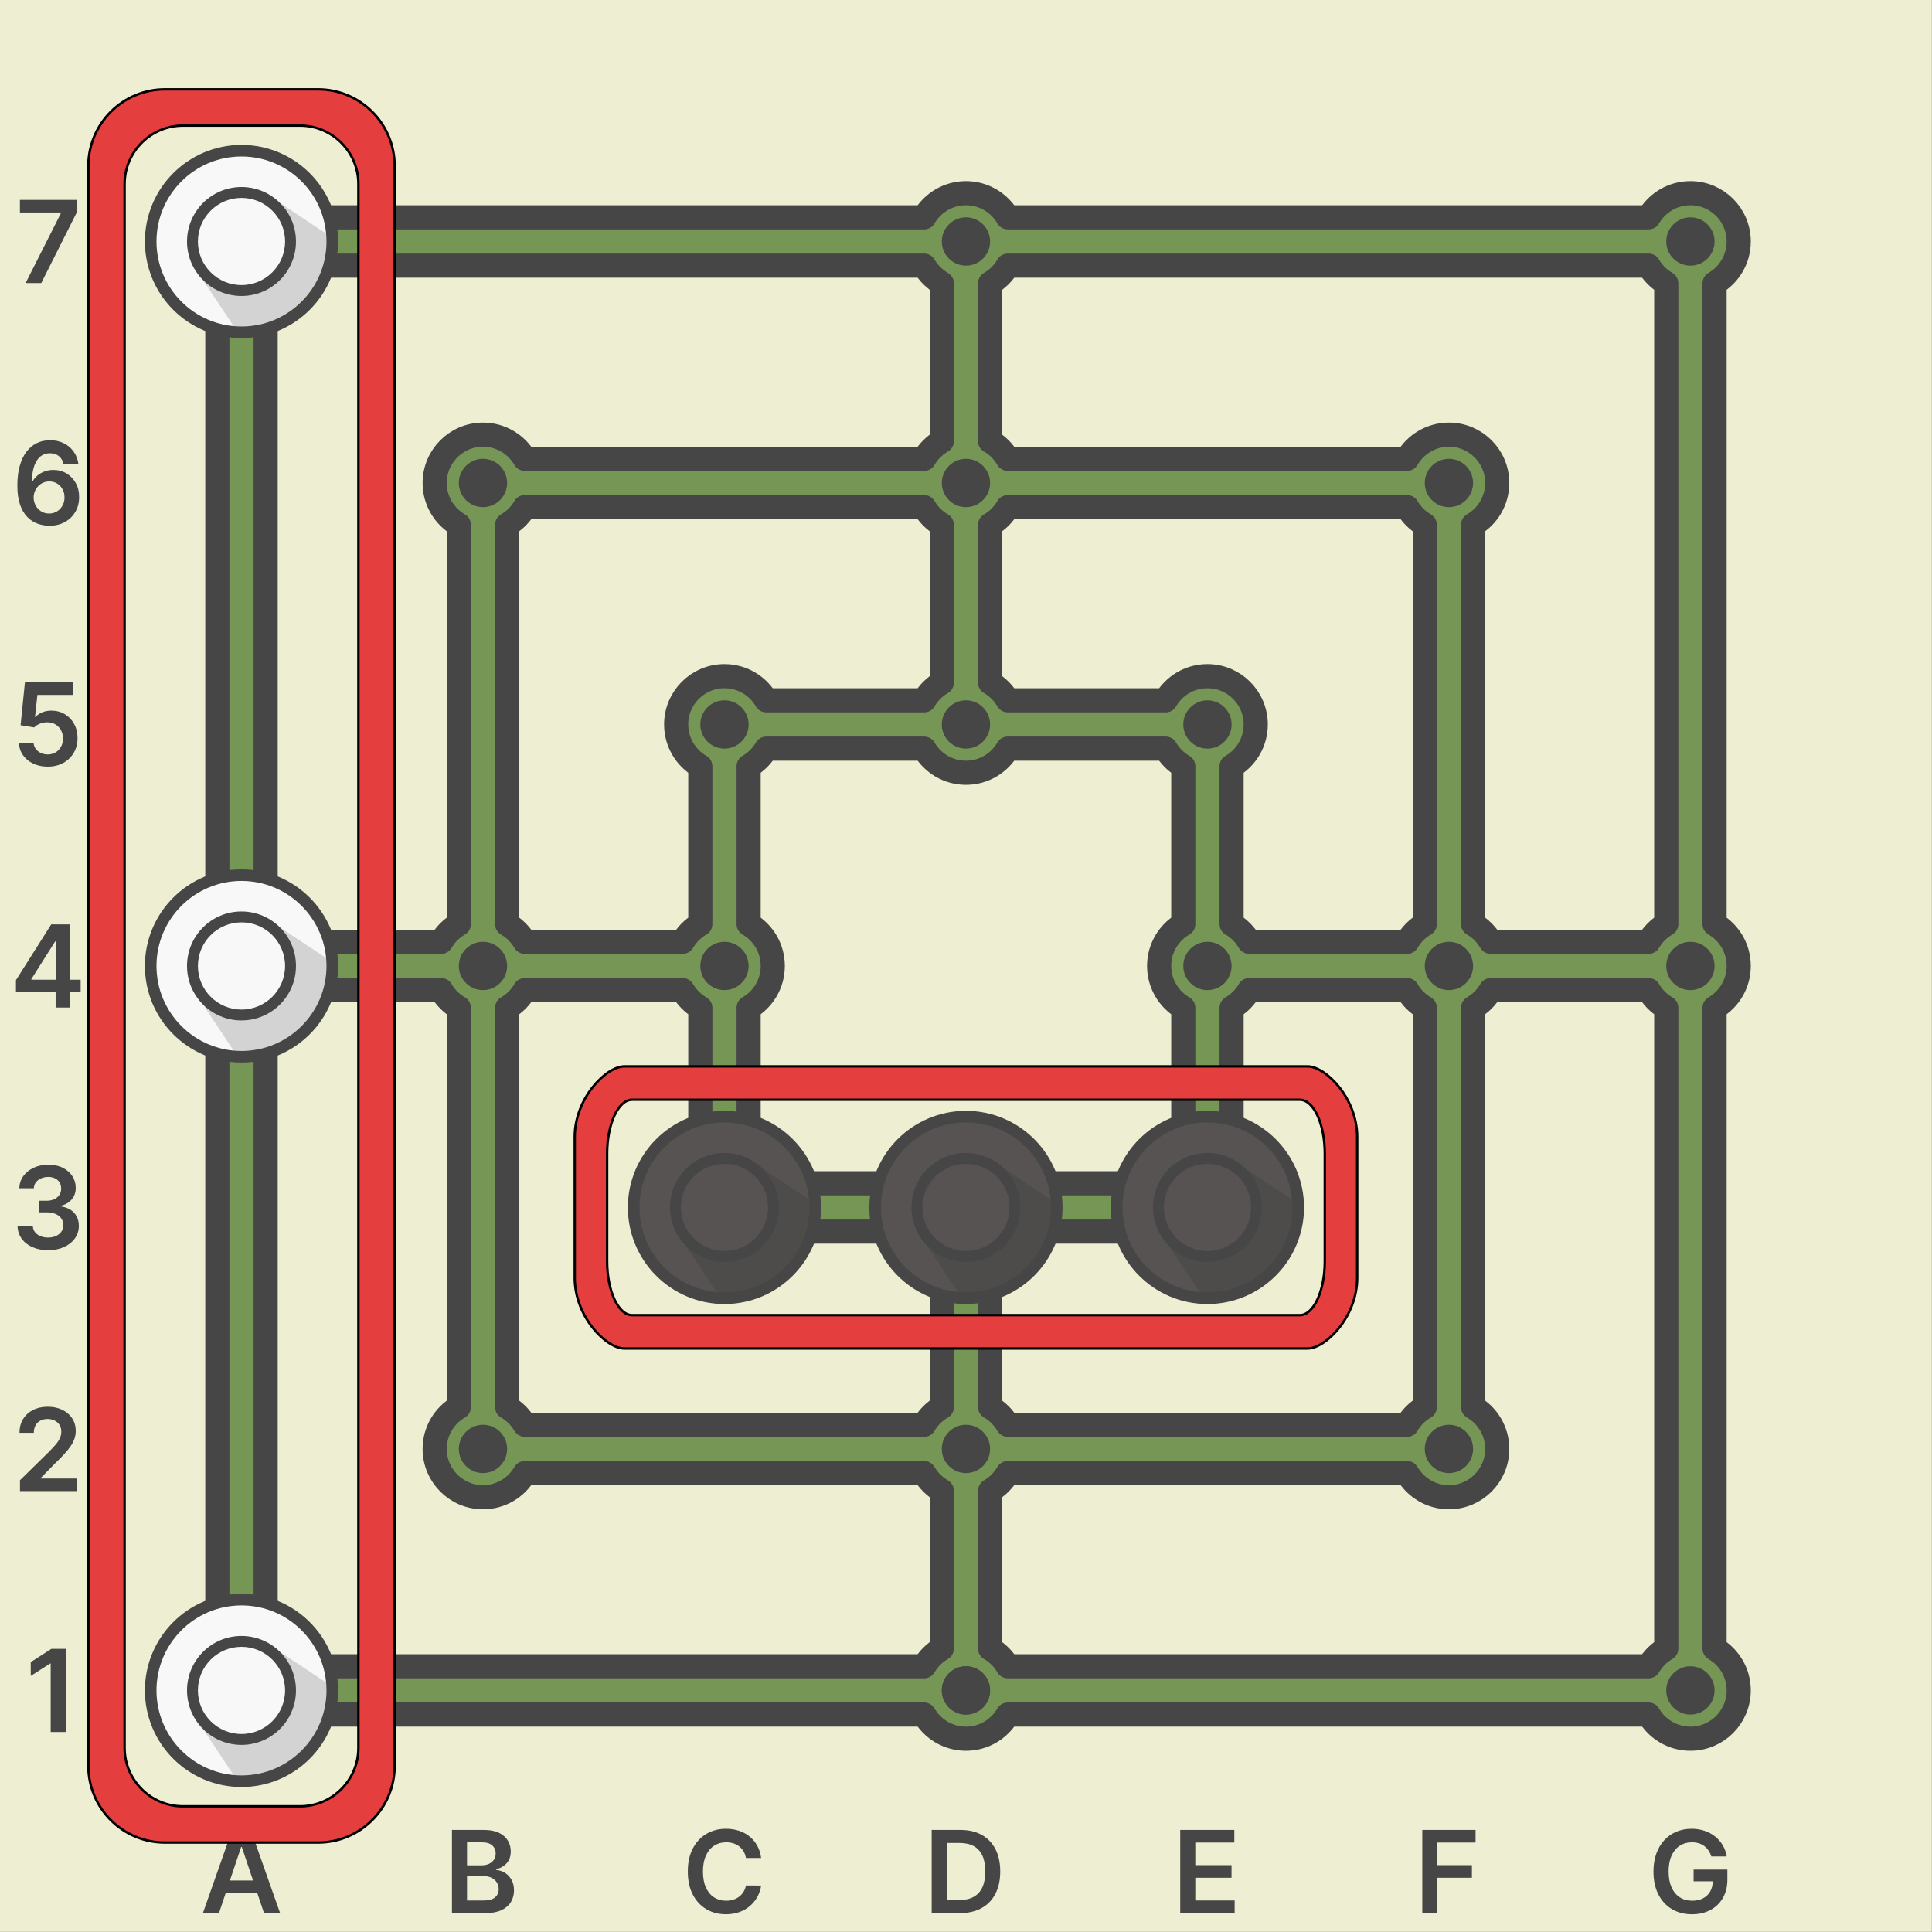 <?xml version="1.0" encoding="UTF-8" standalone="no"?><!DOCTYPE svg PUBLIC "-//W3C//DTD SVG 1.1//EN" "http://www.w3.org/Graphics/SVG/1.1/DTD/svg11.dtd"><svg width="100%" height="100%" viewBox="0 0 6667 6667" version="1.1" xmlns="http://www.w3.org/2000/svg" xmlns:xlink="http://www.w3.org/1999/xlink" xml:space="preserve" xmlns:serif="http://www.serif.com/" style="fill-rule:evenodd;clip-rule:evenodd;stroke-linecap:round;stroke-linejoin:round;stroke-miterlimit:1.5;"><rect x="0" y="0" width="6667" height="6667" fill="#333333" stroke="none"/><rect x="0" y="0" width="6666.67" height="6666.67" style="fill:#eeeed2;"/><path d="M3477.67,750l2211.32,0c28.83,-49.799 82.7,-83.333 144.339,-83.333c91.986,-0 166.667,74.68 166.667,166.666c-0,61.64 -33.534,115.509 -83.333,144.34l-0,2211.32c49.799,28.83 83.333,82.7 83.333,144.339c-0,61.64 -33.534,115.509 -83.333,144.34l-0,2211.32c49.799,28.83 83.333,82.7 83.333,144.339c-0,91.986 -74.681,166.667 -166.667,166.667c-61.639,0 -115.509,-33.534 -144.339,-83.333l-2211.32,-0c-28.831,49.799 -82.7,83.333 -144.34,83.333c-61.639,0 -115.509,-33.534 -144.339,-83.333l-2211.32,-0c-28.831,49.799 -82.7,83.333 -144.34,83.333c-91.986,0 -166.666,-74.681 -166.666,-166.667c-0,-61.639 33.534,-115.509 83.333,-144.339l-0,-2211.32c-49.799,-28.831 -83.333,-82.7 -83.333,-144.34c-0,-61.639 33.534,-115.509 83.333,-144.339l-0,-2211.32c-49.799,-28.831 -83.333,-82.7 -83.333,-144.34c-0,-91.986 74.68,-166.666 166.666,-166.666c61.64,-0 115.509,33.534 144.34,83.333l2211.32,-0c28.83,-49.799 82.7,-83.333 144.339,-83.333c61.64,-0 115.509,33.534 144.34,83.333Zm-1666.67,4333.33c-28.83,49.799 -82.7,83.334 -144.339,83.334c-91.986,-0 -166.667,-74.681 -166.667,-166.667c0,-61.64 33.534,-115.509 83.333,-144.339l0,-1377.99c-25.278,-14.635 -46.365,-35.72 -61.006,-61.006l-544.654,-0c-14.635,25.278 -35.72,46.365 -61.006,61.006l-0,2211.32c25.278,14.634 46.365,35.72 61.006,61.006l2211.32,0c14.634,-25.278 35.72,-46.365 61.006,-61.006l-0,-544.655c-25.278,-14.634 -46.365,-35.72 -61.006,-61.006l-1377.99,0Zm3333.33,-1666.67c-14.634,25.278 -35.72,46.365 -61.006,61.006l0,1377.99c49.799,28.83 83.334,82.699 83.334,144.339c-0,91.986 -74.681,166.667 -166.667,166.667c-61.64,-0 -115.509,-33.535 -144.339,-83.334l-1377.99,0c-14.635,25.278 -35.72,46.366 -61.006,61.006l-0,544.655c25.278,14.634 46.365,35.72 61.006,61.006l2211.32,0c14.634,-25.278 35.72,-46.365 61.006,-61.006l0,-2211.32c-25.278,-14.635 -46.365,-35.72 -61.006,-61.006l-544.655,-0Zm-833.333,-0c-14.634,25.278 -35.72,46.365 -61.006,61.006l0,544.654c49.799,28.831 83.333,82.7 83.333,144.34c0,91.986 -74.68,166.666 -166.666,166.666c-61.64,0 -115.509,-33.534 -144.34,-83.333l-544.654,0c-14.635,25.278 -35.72,46.365 -61.006,61.006l-0,544.655c25.278,14.634 46.365,35.72 61.006,61.006l1377.99,-0c14.634,-25.278 35.72,-46.366 61.006,-61.006l-0,-1377.99c-25.278,-14.635 -46.366,-35.72 -61.006,-61.006l-544.655,-0Zm-1666.67,833.333c-28.83,49.799 -82.699,83.333 -144.339,83.333c-91.986,0 -166.667,-74.68 -166.667,-166.666c0,-61.64 33.535,-115.509 83.334,-144.34l-0,-544.654c-25.278,-14.635 -46.366,-35.72 -61.006,-61.006l-544.655,-0c-14.634,25.278 -35.72,46.365 -61.006,61.006l0,1377.99c25.278,14.634 46.365,35.72 61.006,61.006l1377.99,-0c14.634,-25.278 35.72,-46.366 61.006,-61.006l0,-544.655c-25.278,-14.634 -46.365,-35.72 -61.006,-61.006l-544.655,0Zm1377.99,-1666.67c14.641,25.286 35.728,46.372 61.006,61.006l0,544.655c-49.799,28.83 -83.333,82.7 -83.333,144.339c0,61.64 33.534,115.509 83.333,144.34l0,544.654c-25.286,14.641 -46.371,35.728 -61.006,61.006l-544.654,0c-28.831,-49.799 -82.7,-83.333 -144.34,-83.333c-61.639,0 -115.509,33.534 -144.339,83.333l-544.655,0c-14.64,-25.286 -35.728,-46.371 -61.006,-61.006l0,-544.654c49.799,-28.831 83.334,-82.7 83.334,-144.34c-0,-61.639 -33.535,-115.509 -83.334,-144.339l0,-544.655c25.286,-14.64 46.372,-35.728 61.006,-61.006l544.655,0c28.83,49.799 82.7,83.334 144.339,83.334c61.64,-0 115.509,-33.535 144.34,-83.334l544.654,0Zm-772.327,-1061.01l0,-544.654c-25.278,-14.635 -46.365,-35.72 -61.006,-61.006l-2211.32,-0c-14.635,25.278 -35.72,46.365 -61.006,61.006l-0,2211.32c25.278,14.634 46.365,35.72 61.006,61.006l544.654,0c14.635,-25.278 35.72,-46.365 61.006,-61.006l0,-1377.99c-49.799,-28.83 -83.333,-82.7 -83.333,-144.339c0,-91.986 74.681,-166.667 166.667,-166.667c61.639,0 115.509,33.534 144.339,83.333l1377.99,0c14.634,-25.278 35.72,-46.365 61.006,-61.006Zm0,833.334l0,-544.655c-25.278,-14.634 -46.365,-35.72 -61.006,-61.006l-1377.99,0c-14.634,25.278 -35.72,46.365 -61.006,61.006l0,1377.99c25.278,14.634 46.365,35.72 61.006,61.006l544.655,0c14.634,-25.278 35.72,-46.365 61.006,-61.006l-0,-544.655c-49.799,-28.83 -83.334,-82.699 -83.334,-144.339c0,-91.986 74.681,-166.667 166.667,-166.667c61.64,0 115.509,33.535 144.339,83.334l544.655,-0c14.634,-25.278 35.72,-46.366 61.006,-61.006Zm1894.34,894.339l544.655,0c14.634,-25.278 35.72,-46.365 61.006,-61.006l0,-2211.32c-25.278,-14.635 -46.365,-35.72 -61.006,-61.006l-2211.32,-0c-14.635,25.278 -35.72,46.365 -61.006,61.006l-0,544.654c25.278,14.635 46.365,35.72 61.006,61.006l1377.99,0c28.83,-49.799 82.699,-83.333 144.339,-83.333c91.986,0 166.667,74.681 166.667,166.667c-0,61.639 -33.535,115.509 -83.334,144.339l0,1377.99c25.278,14.634 46.366,35.72 61.006,61.006Zm-833.333,0l544.655,0c14.634,-25.278 35.72,-46.365 61.006,-61.006l-0,-1377.99c-25.278,-14.634 -46.366,-35.72 -61.006,-61.006l-1377.99,0c-14.635,25.278 -35.72,46.365 -61.006,61.006l-0,544.655c25.278,14.634 46.365,35.72 61.006,61.006l544.654,-0c28.831,-49.799 82.7,-83.334 144.34,-83.334c91.986,0 166.666,74.681 166.666,166.667c0,61.64 -33.534,115.509 -83.333,144.339l0,544.655c25.278,14.634 46.365,35.72 61.006,61.006Z" style="fill:#769656;stroke:#464646;stroke-width:83.33px;"/><g><g><path d="M226.89,5689.83l0,287l-51.99,0l-0,-236.41l-1.682,-0l-67.125,42.882l-0,-47.647l71.329,-45.825l49.468,0Z" style="fill:#464646;fill-rule:nonzero;"/><path d="M68.931,5145.5l-0,-37.566l99.663,-97.701c9.532,-9.626 17.475,-18.176 23.83,-25.652c6.354,-7.476 11.12,-14.718 14.297,-21.727c3.178,-7.009 4.766,-14.485 4.766,-22.428c0,-9.064 -2.056,-16.844 -6.167,-23.339c-4.112,-6.494 -9.766,-11.517 -16.961,-15.068c-7.196,-3.551 -15.373,-5.327 -24.531,-5.327c-9.438,0 -17.708,1.939 -24.81,5.817c-7.103,3.879 -12.593,9.369 -16.471,16.471c-3.878,7.102 -5.817,15.559 -5.817,25.371l-49.481,0c-0,-18.222 4.158,-34.062 12.475,-47.519c8.317,-13.456 19.788,-23.876 34.413,-31.258c14.624,-7.383 31.422,-11.074 50.392,-11.074c19.251,0 36.165,3.598 50.743,10.793c14.578,7.196 25.909,17.055 33.992,29.577c8.083,12.522 12.125,26.82 12.125,42.893c-0,10.747 -2.056,21.306 -6.168,31.679c-4.111,10.373 -11.33,21.867 -21.657,34.483c-10.326,12.615 -24.787,27.894 -43.383,45.837l-49.481,50.322l-0,1.962l125.034,0l0,43.454l-196.803,0Z" style="fill:#464646;fill-rule:nonzero;"/><path d="M165.966,4314.17c-20.19,-0 -38.114,-3.459 -53.77,-10.376c-15.657,-6.917 -28.019,-16.544 -37.086,-28.883c-9.066,-12.338 -13.88,-26.593 -14.441,-42.764l52.719,0c0.467,7.759 3.037,14.512 7.711,20.261c4.674,5.748 10.89,10.211 18.648,13.39c7.758,3.178 16.451,4.767 26.079,4.767c10.282,-0 19.395,-1.8 27.341,-5.398c7.945,-3.599 14.161,-8.623 18.647,-15.073c4.487,-6.45 6.684,-13.881 6.59,-22.293c0.094,-8.693 -2.15,-16.358 -6.73,-22.994c-4.58,-6.637 -11.193,-11.825 -19.839,-15.564c-8.647,-3.739 -19.046,-5.608 -31.197,-5.608l-25.378,-0l0,-40.1l25.378,0c10.002,0 18.765,-1.729 26.289,-5.188c7.525,-3.458 13.437,-8.342 17.737,-14.651c4.299,-6.31 6.403,-13.624 6.309,-21.943c0.094,-8.132 -1.706,-15.213 -5.398,-21.242c-3.692,-6.029 -8.88,-10.726 -15.563,-14.091c-6.683,-3.365 -14.512,-5.047 -23.485,-5.047c-8.787,-0 -16.919,1.589 -24.397,4.767c-7.477,3.178 -13.506,7.688 -18.087,13.53c-4.58,5.842 -7.01,12.782 -7.29,20.821l-50.055,-0c0.374,-16.077 5.024,-30.215 13.951,-42.413c8.926,-12.198 20.867,-21.733 35.823,-28.603c14.956,-6.87 31.734,-10.305 50.335,-10.305c19.162,-0 35.824,3.575 49.985,10.726c14.161,7.15 25.121,16.755 32.879,28.813c7.758,12.058 11.637,25.377 11.637,39.959c0.094,16.171 -4.65,29.725 -14.231,40.661c-9.581,10.936 -22.13,18.087 -37.646,21.452l-0,2.243c20.19,2.804 35.683,10.259 46.479,22.364c10.796,12.104 16.148,27.13 16.054,45.077c0,16.077 -4.557,30.449 -13.67,43.114c-9.114,12.666 -21.639,22.597 -37.576,29.795c-15.937,7.197 -34.188,10.796 -54.752,10.796Z" style="fill:#464646;fill-rule:nonzero;"/><path d="M55.048,3423.58l-0,-41.34l121.779,-192.408l34.473,0l0,58.858l-21.02,-0l-81.98,129.906l-0,2.243l169.986,-0l-0,42.741l-223.238,0Zm136.913,53.252l0,-65.864l0.561,-18.498l-0,-202.638l49.048,0l-0,287l-49.609,0Z" style="fill:#464646;fill-rule:nonzero;"/><path d="M164.529,2645.5c-18.69,-0 -35.417,-3.528 -50.182,-10.583c-14.765,-7.055 -26.469,-16.751 -35.113,-29.086c-8.644,-12.335 -13.247,-26.446 -13.808,-42.332l50.463,-0c0.934,11.774 6.027,21.376 15.279,28.805c9.251,7.429 20.372,11.144 33.361,11.144c10.186,-0 19.251,-2.336 27.194,-7.009c7.943,-4.672 14.204,-11.167 18.783,-19.484c4.579,-8.317 6.822,-17.802 6.728,-28.455c0.094,-10.84 -2.196,-20.465 -6.868,-28.876c-4.673,-8.41 -11.074,-15.022 -19.204,-19.834c-8.13,-4.813 -17.475,-7.219 -28.035,-7.219c-8.597,-0.094 -17.054,1.495 -25.371,4.766c-8.317,3.27 -14.905,7.569 -19.765,12.896l-46.958,-7.71l14.999,-148.023l166.526,0l-0,43.454l-123.493,-0l-8.27,76.114l1.682,-0c5.327,-6.261 12.849,-11.471 22.568,-15.629c9.719,-4.159 20.372,-6.238 31.96,-6.238c17.381,-0 32.894,4.088 46.537,12.265c13.644,8.177 24.39,19.414 32.24,33.712c7.85,14.297 11.775,30.651 11.775,49.06c-0,18.971 -4.369,35.861 -13.107,50.673c-8.737,14.812 -20.839,26.446 -36.305,34.903c-15.465,8.457 -33.338,12.686 -53.616,12.686Z" style="fill:#464646;fill-rule:nonzero;"/><path d="M169.576,1814.16c-13.74,-0.093 -27.153,-2.5 -40.24,-7.221c-13.086,-4.72 -24.863,-12.431 -35.332,-23.134c-10.469,-10.703 -18.788,-24.957 -24.957,-42.764c-6.169,-17.806 -9.207,-39.889 -9.114,-66.248c0,-24.583 2.618,-46.502 7.852,-65.758c5.234,-19.255 12.759,-35.543 22.574,-48.862c9.814,-13.32 21.662,-23.485 35.542,-30.496c13.881,-7.01 29.421,-10.515 46.62,-10.515c18.04,-0 34.047,3.552 48.021,10.656c13.974,7.103 25.261,16.801 33.86,29.093c8.6,12.291 13.928,26.149 15.984,41.572l-51.176,-0c-2.617,-11.03 -7.968,-19.84 -16.054,-26.43c-8.085,-6.59 -18.297,-9.884 -30.635,-9.884c-19.91,-0 -35.216,8.646 -45.919,25.938c-10.702,17.292 -16.1,41.034 -16.194,71.226l1.963,-0c4.58,-8.226 10.516,-15.283 17.807,-21.171c7.291,-5.889 15.54,-10.446 24.747,-13.671c9.207,-3.225 18.951,-4.837 29.233,-4.837c16.825,0 31.944,4.019 45.357,12.058c13.414,8.039 24.046,19.092 31.898,33.159c7.851,14.068 11.731,30.168 11.637,48.302c0.094,18.881 -4.206,35.823 -12.899,50.826c-8.693,15.002 -20.798,26.803 -36.314,35.402c-15.516,8.6 -33.603,12.853 -54.261,12.759Zm-0.28,-42.062c10.188,-0 19.302,-2.477 27.341,-7.431c8.038,-4.954 14.394,-11.638 19.068,-20.05c4.673,-8.413 6.964,-17.853 6.87,-28.322c0.094,-10.282 -2.126,-19.583 -6.66,-27.902c-4.533,-8.319 -10.772,-14.909 -18.718,-19.769c-7.945,-4.861 -17.012,-7.291 -27.2,-7.291c-7.571,-0 -14.628,1.449 -21.172,4.346c-6.543,2.898 -12.244,6.894 -17.105,11.988c-4.861,5.095 -8.67,10.983 -11.427,17.667c-2.757,6.683 -4.183,13.81 -4.276,21.381c0.093,10.002 2.43,19.209 7.01,27.621c4.58,8.413 10.89,15.143 18.928,20.19c8.039,5.048 17.152,7.572 27.341,7.572Z" style="fill:#464646;fill-rule:nonzero;"/><path d="M88.365,976.833l122.059,-241.595l0,-1.962l-141.678,-0l0,-43.443l195.491,0l-0,44.424l-121.919,242.576l-53.953,0Z" style="fill:#464646;fill-rule:nonzero;"/></g><g><path d="M755.628,6601.83l-55.495,0l101.039,-287l64.183,0l101.178,287l-55.494,0l-76.655,-228.142l-2.242,-0l-76.514,228.142Zm1.821,-112.529l151.348,-0l-0,41.76l-151.348,0l0,-41.76Z" style="fill:#464646;fill-rule:nonzero;"/><path d="M1559.6,6601.83l0,-287l109.867,0c20.741,0 38.001,3.247 51.781,9.74c13.78,6.493 24.103,15.345 30.97,26.556c6.867,11.211 10.3,23.916 10.3,38.117c0,11.678 -2.242,21.651 -6.726,29.919c-4.485,8.268 -10.511,14.971 -18.078,20.11c-7.567,5.138 -16.022,8.828 -25.365,11.071l0,2.802c10.184,0.561 19.97,3.667 29.359,9.319c9.389,5.653 17.073,13.617 23.052,23.894c5.98,10.276 8.969,22.702 8.969,37.276c0,14.855 -3.597,28.191 -10.79,40.009c-7.194,11.818 -18.031,21.137 -32.512,27.957c-14.481,6.82 -32.699,10.23 -54.653,10.23l-116.174,0Zm51.991,-43.442l55.914,-0c18.872,-0 32.489,-3.62 40.85,-10.861c8.362,-7.24 12.543,-16.559 12.543,-27.957c-0,-8.502 -2.102,-16.186 -6.307,-23.052c-4.204,-6.867 -10.183,-12.286 -17.937,-16.256c-7.754,-3.971 -17.003,-5.956 -27.747,-5.956l-57.316,-0l-0,84.082Zm-0,-121.499l51.43,0c8.969,0 17.05,-1.658 24.244,-4.974c7.193,-3.317 12.869,-8.035 17.026,-14.154c4.158,-6.12 6.236,-13.383 6.236,-21.792c0,-11.117 -3.9,-20.273 -11.701,-27.466c-7.801,-7.194 -19.362,-10.791 -34.684,-10.791l-52.551,0l-0,79.177Z" style="fill:#464646;fill-rule:nonzero;"/><path d="M2626.54,6411.64l-52.438,-0c-1.496,-8.6 -4.253,-16.241 -8.273,-22.924c-4.019,-6.684 -9.02,-12.362 -15.002,-17.036c-5.982,-4.674 -12.783,-8.202 -20.401,-10.586c-7.618,-2.383 -15.82,-3.575 -24.606,-3.575c-15.61,-0 -29.444,3.902 -41.502,11.707c-12.058,7.805 -21.499,19.209 -28.322,34.211c-6.824,15.003 -10.236,33.3 -10.236,54.892c0,21.966 3.435,40.451 10.306,55.453c6.87,15.002 16.311,26.313 28.322,33.931c12.011,7.618 25.775,11.427 41.291,11.427c8.6,-0 16.662,-1.145 24.187,-3.435c7.524,-2.291 14.301,-5.679 20.33,-10.166c6.029,-4.486 11.123,-10.001 15.283,-16.544c4.159,-6.543 7.033,-14.021 8.623,-22.434l52.438,0.281c-1.963,13.647 -6.193,26.452 -12.689,38.417c-6.497,11.965 -14.979,22.504 -25.448,31.617c-10.469,9.114 -22.714,16.218 -36.735,21.312c-14.021,5.094 -29.584,7.641 -46.69,7.641c-25.237,0 -47.764,-5.842 -67.58,-17.526c-19.817,-11.684 -35.427,-28.556 -46.83,-50.615c-11.404,-22.06 -17.106,-48.513 -17.106,-79.359c0,-30.939 5.749,-57.415 17.246,-79.428c11.497,-22.013 27.154,-38.861 46.97,-50.546c19.816,-11.684 42.25,-17.526 67.3,-17.526c15.984,0 30.846,2.244 44.587,6.73c13.74,4.487 25.985,11.054 36.735,19.7c10.749,8.646 19.606,19.208 26.569,31.687c6.964,12.479 11.521,26.71 13.671,42.694Z" style="fill:#464646;fill-rule:nonzero;"/><path d="M3312.31,6601.83l-97.253,0l-0,-286.996l99.215,0c28.494,0 52.994,5.723 73.501,17.167c20.506,11.444 36.271,27.863 47.295,49.257c11.024,21.394 16.536,46.992 16.536,76.794c0,29.895 -5.535,55.587 -16.606,77.074c-11.071,21.487 -26.999,37.977 -47.786,49.468c-20.787,11.491 -45.754,17.236 -74.902,17.236Zm-45.263,-44.983l42.741,0c19.992,0 36.668,-3.667 50.028,-11.001c13.359,-7.333 23.402,-18.31 30.129,-32.931c6.726,-14.621 10.089,-32.909 10.089,-54.863c0,-21.954 -3.363,-40.195 -10.089,-54.723c-6.727,-14.527 -16.653,-25.411 -29.779,-32.651c-13.126,-7.24 -29.405,-10.86 -48.837,-10.86l-44.282,-0l-0,197.029Z" style="fill:#464646;fill-rule:nonzero;"/><path d="M4072.78,6601.83l0,-287l186.662,0l0,43.583l-134.671,-0l-0,77.916l125.002,-0l-0,43.582l-125.002,0l-0,78.337l135.792,-0l0,43.582l-187.783,0Z" style="fill:#464646;fill-rule:nonzero;"/><path d="M4908.07,6601.83l0,-287l183.86,0l-0,43.583l-131.869,-0l0,77.916l119.256,-0l0,43.582l-119.256,0l0,121.919l-51.991,0Z" style="fill:#464646;fill-rule:nonzero;"/><path d="M5905.47,6406.46c-2.337,-7.571 -5.538,-14.371 -9.604,-20.4c-4.066,-6.029 -8.927,-11.194 -14.582,-15.494c-5.655,-4.299 -12.128,-7.548 -19.419,-9.744c-7.291,-2.197 -15.236,-3.295 -23.836,-3.295c-15.423,-0 -29.163,3.879 -41.221,11.637c-12.058,7.759 -21.522,19.139 -28.392,34.141c-6.871,15.003 -10.306,33.253 -10.306,54.752c0,21.686 3.412,40.053 10.235,55.102c6.824,15.049 16.311,26.476 28.463,34.281c12.151,7.805 26.266,11.708 42.343,11.708c14.582,-0 27.224,-2.804 37.927,-8.413c10.702,-5.608 18.951,-13.577 24.746,-23.906c5.796,-10.328 8.693,-22.456 8.693,-36.384l11.778,1.823l-77.956,-0l-0,-40.661l116.514,0l-0,34.492c-0,24.583 -5.235,45.848 -15.704,63.795c-10.469,17.947 -24.864,31.757 -43.184,41.432c-18.321,9.674 -39.352,14.511 -63.094,14.511c-26.453,0 -49.658,-5.959 -69.614,-17.876c-19.957,-11.918 -35.52,-28.883 -46.69,-50.896c-11.17,-22.013 -16.755,-48.162 -16.755,-78.447c0,-23.181 3.295,-43.886 9.885,-62.113c6.59,-18.227 15.82,-33.72 27.691,-46.479c11.871,-12.759 25.799,-22.48 41.782,-29.164c15.984,-6.683 33.37,-10.025 52.158,-10.025c15.891,0 30.706,2.314 44.447,6.941c13.74,4.627 25.962,11.193 36.664,19.699c10.703,8.506 19.513,18.601 26.43,30.285c6.917,11.684 11.45,24.584 13.6,38.698l-52.999,-0Z" style="fill:#464646;fill-rule:nonzero;"/></g></g><g><circle cx="833.333" cy="833.333" r="83.333" style="fill:#464646;"/><circle cx="833.333" cy="3333.33" r="83.333" style="fill:#464646;"/><circle cx="833.333" cy="5833.33" r="83.333" style="fill:#464646;"/><circle cx="3333.33" cy="5833.33" r="83.333" style="fill:#464646;"/><circle cx="3333.33" cy="5833.33" r="83.333" style="fill:#464646;"/><circle cx="1666.67" cy="5000" r="83.333" style="fill:#464646;"/><circle cx="3333.33" cy="5000" r="83.333" style="fill:#464646;"/><circle cx="3333.33" cy="4166.67" r="83.333" style="fill:#464646;"/><circle cx="2500" cy="4166.67" r="83.333" style="fill:#464646;"/><circle cx="4166.67" cy="4166.67" r="83.333" style="fill:#464646;"/><circle cx="5000" cy="5000" r="83.333" style="fill:#464646;"/><circle cx="5833.33" cy="5833.33" r="83.333" style="fill:#464646;"/><circle cx="1666.67" cy="3333.33" r="83.333" style="fill:#464646;"/><circle cx="2500" cy="3333.33" r="83.333" style="fill:#464646;"/><circle cx="2500" cy="2500" r="83.333" style="fill:#464646;"/><circle cx="1666.67" cy="1666.67" r="83.333" style="fill:#464646;"/><circle cx="3333.33" cy="2500" r="83.333" style="fill:#464646;"/><circle cx="3333.33" cy="1666.67" r="83.333" style="fill:#464646;"/><circle cx="3333.33" cy="833.333" r="83.333" style="fill:#464646;"/><circle cx="5833.33" cy="833.333" r="83.333" style="fill:#464646;"/><circle cx="5000" cy="1666.67" r="83.333" style="fill:#464646;"/><circle cx="4166.67" cy="2500" r="83.333" style="fill:#464646;"/><circle cx="4166.67" cy="3333.33" r="83.333" style="fill:#464646;"/><circle cx="5000" cy="3333.33" r="83.333" style="fill:#464646;"/><circle cx="5833.33" cy="3333.33" r="83.333" style="fill:#464646;"/></g><circle cx="3333.33" cy="4166.67" r="316.667" style="fill:#565352;"/><path d="M3466.24,4033.76l200.424,132.91l-71.887,206.697l-117.722,94.098l-143.725,32.538l-132.91,-200.423l207.382,39.74l100.585,-104.014l8.073,-111.301l-50.22,-90.245Z" style="fill-opacity:0.09;"/><path d="M3333.33,3833.33c183.972,0 333.334,149.362 333.334,333.334c-0,183.971 -149.362,333.333 -333.334,333.333c-183.971,0 -333.333,-149.362 -333.333,-333.333c0,-183.972 149.362,-333.334 333.333,-333.334Zm0,40c161.895,0 293.334,131.439 293.334,293.334c-0,161.895 -131.439,293.333 -293.334,293.333c-161.895,-0 -293.333,-131.438 -293.333,-293.333c0,-161.895 131.438,-293.334 293.333,-293.334Z" style="fill:#464646;"/><path d="M3333.33,3978.67c103.76,-0 188,84.24 188,188c0,103.76 -84.24,188 -188,188c-103.76,-0 -188,-84.24 -188,-188c0,-103.76 84.24,-188 188,-188Zm0,37.6c83.008,-0 150.4,67.392 150.4,150.4c0,83.008 -67.392,150.4 -150.4,150.4c-83.008,-0 -150.4,-67.392 -150.4,-150.4c0,-83.008 67.392,-150.4 150.4,-150.4Z" style="fill:#464646;"/><circle cx="4166.67" cy="4166.67" r="316.667" style="fill:#565352;"/><path d="M4299.58,4033.76l200.423,132.91l-71.886,206.697l-117.722,94.098l-143.725,32.538l-132.91,-200.423l207.381,39.74l100.586,-104.014l8.072,-111.301l-50.219,-90.245Z" style="fill-opacity:0.09;"/><path d="M4166.67,3833.33c183.971,0 333.333,149.362 333.333,333.334c0,183.971 -149.362,333.333 -333.333,333.333c-183.972,0 -333.334,-149.362 -333.334,-333.333c0,-183.972 149.362,-333.334 333.334,-333.334Zm-0,40c161.895,0 293.333,131.439 293.333,293.334c-0,161.895 -131.438,293.333 -293.333,293.333c-161.895,-0 -293.334,-131.438 -293.334,-293.333c0,-161.895 131.439,-293.334 293.334,-293.334Z" style="fill:#464646;"/><path d="M4166.67,3978.67c103.76,-0 188,84.24 188,188c-0,103.76 -84.24,188 -188,188c-103.76,-0 -188,-84.24 -188,-188c-0,-103.76 84.24,-188 188,-188Zm-0,37.6c83.008,-0 150.4,67.392 150.4,150.4c-0,83.008 -67.392,150.4 -150.4,150.4c-83.008,-0 -150.4,-67.392 -150.4,-150.4c-0,-83.008 67.392,-150.4 150.4,-150.4Z" style="fill:#464646;"/><circle cx="2500" cy="4166.67" r="316.667" style="fill:#565352;"/><path d="M2632.91,4033.76l200.423,132.91l-71.886,206.697l-117.722,94.098l-143.725,32.538l-132.91,-200.423l207.381,39.74l100.586,-104.014l8.072,-111.301l-50.219,-90.245Z" style="fill-opacity:0.09;"/><path d="M2500,3833.33c183.972,0 333.333,149.362 333.333,333.334c0,183.971 -149.361,333.333 -333.333,333.333c-183.972,0 -333.333,-149.362 -333.333,-333.333c-0,-183.972 149.361,-333.334 333.333,-333.334Zm0,40c161.895,0 293.333,131.439 293.333,293.334c0,161.895 -131.438,293.333 -293.333,293.333c-161.895,-0 -293.333,-131.438 -293.333,-293.333c-0,-161.895 131.438,-293.334 293.333,-293.334Z" style="fill:#464646;"/><path d="M2500,3978.67c103.76,-0 188,84.24 188,188c0,103.76 -84.24,188 -188,188c-103.76,-0 -188,-84.24 -188,-188c0,-103.76 84.24,-188 188,-188Zm0,37.6c83.008,-0 150.4,67.392 150.4,150.4c0,83.008 -67.392,150.4 -150.4,150.4c-83.008,-0 -150.4,-67.392 -150.4,-150.4c-0,-83.008 67.392,-150.4 150.4,-150.4Z" style="fill:#464646;"/><path d="M1361.77,572.549l-0,5521.57c-0,145.824 -118.391,264.215 -264.216,264.215l-528.431,0c-145.825,0 -264.216,-118.391 -264.216,-264.215l-0,-5521.57c-0,-145.825 118.391,-264.216 264.216,-264.216l528.431,0c145.825,0 264.216,118.391 264.216,264.216Zm-125,62.5c-0,-111.33 -90.386,-201.716 -201.716,-201.716l-403.431,0c-111.33,0 -201.716,90.386 -201.716,201.716l-0,5396.57c-0,111.33 90.386,201.715 201.716,201.715l403.431,0c111.33,0 201.716,-90.385 201.716,-201.715l-0,-5396.57Z" style="fill:#e53e3e;stroke:#000;stroke-width:8.33px;"/><path d="M2154.49,3679.9l2357.7,-0c62.266,-0 171.152,109.056 171.152,243.382l0,486.765c0,134.326 -108.886,243.382 -171.152,243.382l-2357.7,0c-62.267,0 -171.153,-109.056 -171.153,-243.382l0,-486.765c0,-134.326 108.886,-243.382 171.153,-243.382Zm26.687,115.144c-47.537,-0 -86.132,83.259 -86.132,185.81l0,371.621c0,102.552 38.595,185.811 86.132,185.811l2304.32,-0c47.538,-0 86.132,-83.259 86.132,-185.811l0,-371.621c0,-102.551 -38.594,-185.81 -86.132,-185.81l-2304.32,-0Z" style="fill:#e53e3e;stroke:#000;stroke-width:8.33px;"/><circle cx="833.333" cy="5833.33" r="316.667" style="fill:#f8f8f8;"/><path d="M966.243,5700.42l200.424,132.91l-71.887,206.698l-117.722,94.098l-143.725,32.538l-132.91,-200.424l207.382,39.741l100.585,-104.014l8.073,-111.302l-50.22,-90.245Z" style="fill:#d3d3d3;"/><path d="M833.333,5500c183.972,-0 333.334,149.362 333.334,333.333c-0,183.972 -149.362,333.334 -333.334,333.334c-183.971,-0 -333.333,-149.362 -333.333,-333.334c0,-183.971 149.362,-333.333 333.333,-333.333Zm0,40c161.895,0 293.334,131.438 293.334,293.333c-0,161.895 -131.439,293.334 -293.334,293.334c-161.895,-0 -293.333,-131.439 -293.333,-293.334c0,-161.895 131.438,-293.333 293.333,-293.333Z" style="fill:#464646;"/><path d="M833.333,5645.33c103.76,0 188,84.24 188,188c0,103.76 -84.24,188 -188,188c-103.76,0 -188,-84.24 -188,-188c0,-103.76 84.24,-188 188,-188Zm0,37.6c83.008,0 150.4,67.392 150.4,150.4c0,83.008 -67.392,150.4 -150.4,150.4c-83.008,0 -150.4,-67.392 -150.4,-150.4c0,-83.008 67.392,-150.4 150.4,-150.4Z" style="fill:#464646;"/><circle cx="833.333" cy="3333.33" r="316.667" style="fill:#f8f8f8;"/><path d="M966.243,3200.42l200.424,132.91l-71.887,206.698l-117.722,94.098l-143.725,32.538l-132.91,-200.424l207.382,39.741l100.585,-104.014l8.073,-111.302l-50.22,-90.245Z" style="fill:#d3d3d3;"/><path d="M833.333,3000c183.972,0 333.334,149.362 333.334,333.333c-0,183.972 -149.362,333.334 -333.334,333.334c-183.971,-0 -333.333,-149.362 -333.333,-333.334c0,-183.971 149.362,-333.333 333.333,-333.333Zm0,40c161.895,0 293.334,131.438 293.334,293.333c-0,161.895 -131.439,293.334 -293.334,293.334c-161.895,-0 -293.333,-131.439 -293.333,-293.334c0,-161.895 131.438,-293.333 293.333,-293.333Z" style="fill:#464646;"/><path d="M833.333,3145.33c103.76,0 188,84.24 188,188c0,103.76 -84.24,188 -188,188c-103.76,0 -188,-84.24 -188,-188c0,-103.76 84.24,-188 188,-188Zm0,37.6c83.008,0 150.4,67.392 150.4,150.4c0,83.008 -67.392,150.4 -150.4,150.4c-83.008,0 -150.4,-67.392 -150.4,-150.4c0,-83.008 67.392,-150.4 150.4,-150.4Z" style="fill:#464646;"/><circle cx="833.333" cy="833.333" r="316.667" style="fill:#f8f8f8;"/><path d="M966.243,700.423l200.424,132.91l-71.887,206.698l-117.722,94.098l-143.725,32.538l-132.91,-200.424l207.382,39.741l100.585,-104.014l8.073,-111.302l-50.22,-90.245Z" style="fill:#d3d3d3;"/><path d="M833.333,500c183.972,0 333.334,149.362 333.334,333.333c-0,183.972 -149.362,333.334 -333.334,333.334c-183.971,-0 -333.333,-149.362 -333.333,-333.334c0,-183.971 149.362,-333.333 333.333,-333.333Zm0,40c161.895,0 293.334,131.438 293.334,293.333c-0,161.895 -131.439,293.334 -293.334,293.334c-161.895,-0 -293.333,-131.439 -293.333,-293.334c0,-161.895 131.438,-293.333 293.333,-293.333Z" style="fill:#464646;"/><path d="M833.333,645.333c103.76,0 188,84.24 188,188c0,103.76 -84.24,188 -188,188c-103.76,0 -188,-84.24 -188,-188c0,-103.76 84.24,-188 188,-188Zm0,37.6c83.008,0 150.4,67.392 150.4,150.4c0,83.008 -67.392,150.4 -150.4,150.4c-83.008,0 -150.4,-67.392 -150.4,-150.4c0,-83.008 67.392,-150.4 150.4,-150.4Z" style="fill:#464646;"/></svg>